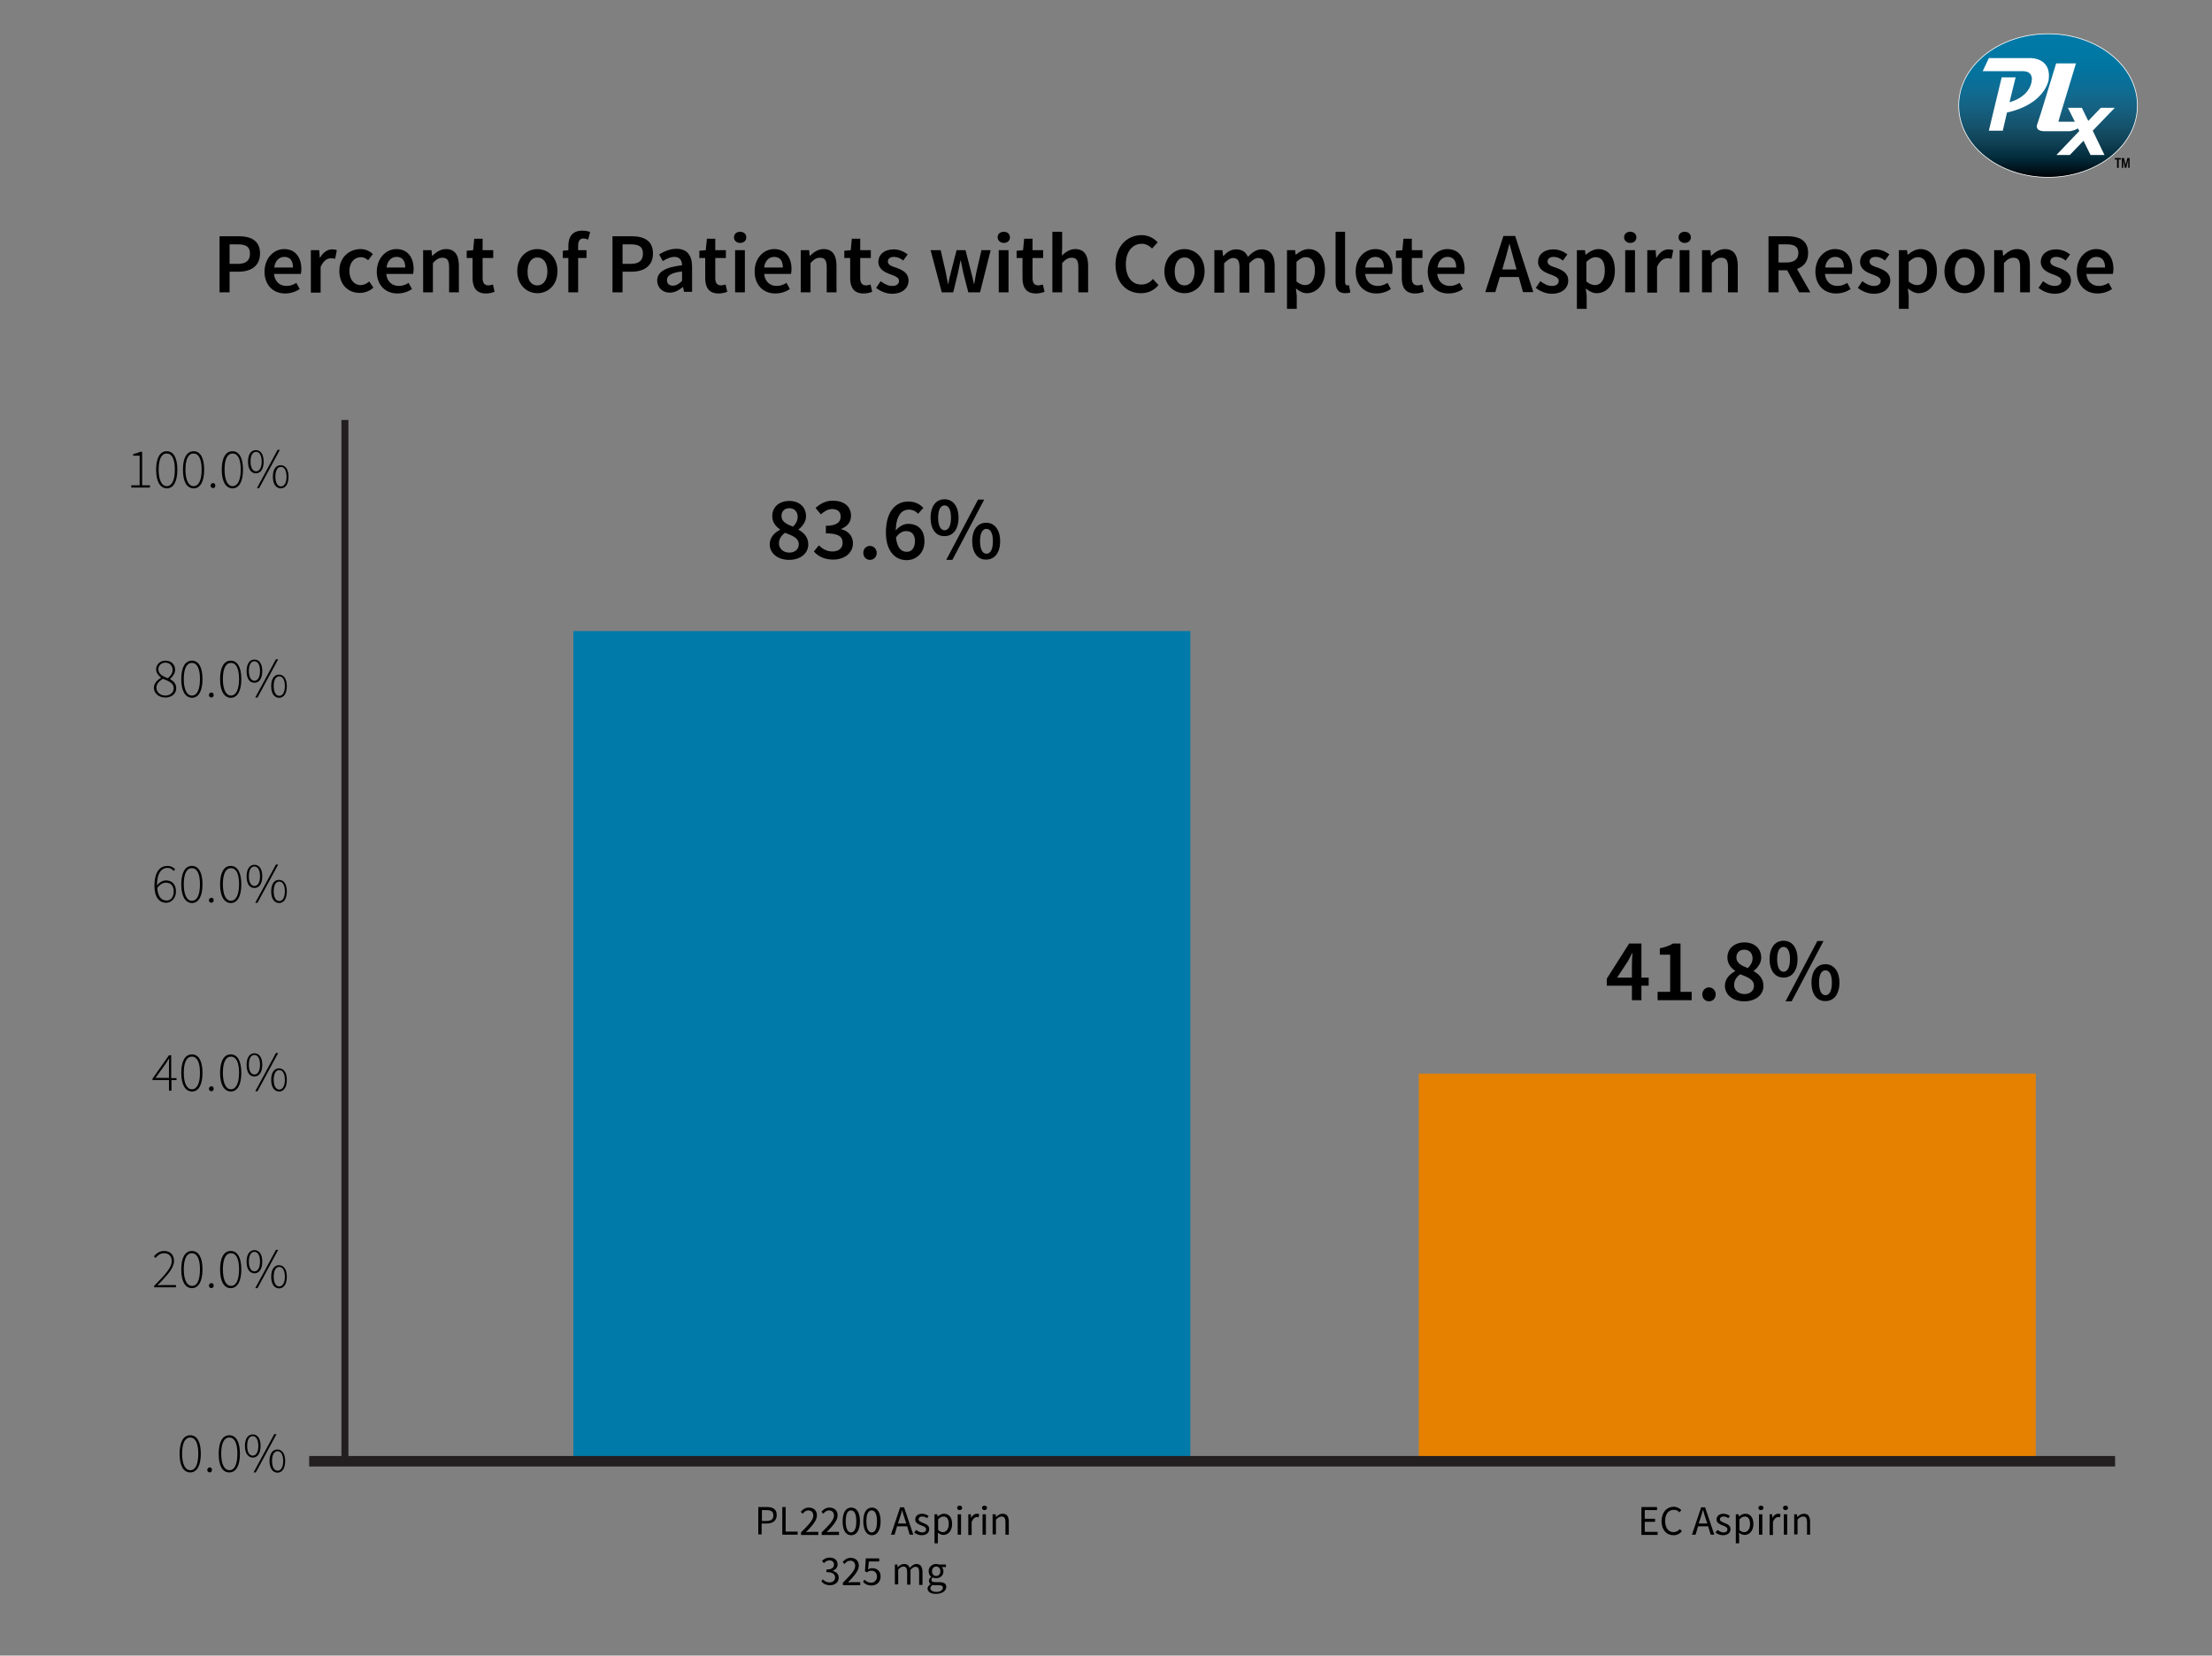 <?xml version="1.0" encoding="utf-8"?>
<!-- Generator: Adobe Illustrator 18.1.1, SVG Export Plug-In . SVG Version: 6.00 Build 0)  -->
<svg version="1.1" id="Layer_1" xmlns="http://www.w3.org/2000/svg" xmlns:xlink="http://www.w3.org/1999/xlink" x="0px" y="0px"
	 viewBox="0 0 792 592.9" enable-background="new 0 0 792 592.9" xml:space="preserve">
<rect x="0" y="0" width="792" height="592.9" fill="#808080" stroke="none"/>
<rect x="205.3" y="226" fill="#007AA8" width="220.9" height="298.5"/>
<rect x="508" y="384.5" fill="#E68100" width="220.9" height="138"/>
<line fill="none" stroke="#231F20" stroke-width="3.75" stroke-miterlimit="10" x1="110.7" y1="523.3" x2="757.3" y2="523.3"/>
<line fill="none" stroke="#231F20" stroke-width="2.5" stroke-miterlimit="10" x1="123.5" y1="524.8" x2="123.5" y2="150.4"/>
<g>
	
		<linearGradient id="SVGID_1_" gradientUnits="userSpaceOnUse" x1="114.699" y1="630.117" x2="114.699" y2="623.817" gradientTransform="matrix(8.174 0 0 -8.174 -204.32 5162.894)">
		<stop  offset="0" style="stop-color:#007AA8"/>
		<stop  offset="0.136" style="stop-color:#0078A5"/>
		<stop  offset="0.263" style="stop-color:#03739E"/>
		<stop  offset="0.387" style="stop-color:#0F6C93"/>
		<stop  offset="0.509" style="stop-color:#156182"/>
		<stop  offset="0.63" style="stop-color:#15536D"/>
		<stop  offset="0.75" style="stop-color:#104155"/>
		<stop  offset="0.869" style="stop-color:#012938"/>
		<stop  offset="0.984" style="stop-color:#00040A"/>
		<stop  offset="1" style="stop-color:#000000"/>
	</linearGradient>
	<ellipse fill="url(#SVGID_1_)" stroke="#FFFFFF" stroke-width="0.25" cx="733.3" cy="37.8" rx="32" ry="25.7"/>
	<path fill="#FFFFFF" d="M726.4,20.8h-14.3l-2.2,4.7h14.5c3.5,0,3.1,3.1,3.1,3.1c-0.6,6.3-8,8-8,8l2.2-8.9h-5l-4.6,19.1h5l1.5-6.5
		c13.6-3,14.9-11.6,14.9-11.6C734.7,20.2,726.4,20.8,726.4,20.8z"/>
	<path fill="#FFFFFF" d="M757.2,38.6h-5l-4.5,4.7l-2.3-4.7h-5l2.5,5l0,0h-5.9l0.8-2.8l0,0l5.5-18.1h-7.1l-5.4,17.6l0,0l-1.3,4
		c0,0-1.4,2.7,2.7,2.7h8.9c0,0,1.5-0.2,2.9-1l0.5,0.9l-8.2,8.6h4.8l4.9-5.1l2.5,5.1h5l-4.2-8.7L757.2,38.6z"/>
	<g>
		<path d="M758,57.1h-0.8v-0.5h2.2v0.5h-0.8v3H758V57.1z"/>
		<path d="M759.7,56.6h0.8l0.6,2.5l0,0l0.6-2.5h0.8v3.5h-0.5v-2.9l0,0l-0.7,2.9h-0.5l-0.6-2.9l0,0v2.9h-0.5V56.6z"/>
	</g>
</g>
<g>
	<path d="M279.3,189.7v-0.1c-1.6-1.1-2.8-2.6-2.8-4.8c0-3.3,2.6-5.4,6.1-5.4c3.6,0,6,2.2,6,5.5c0,2-1.4,3.7-2.7,4.7v0.1
		c1.9,1.1,3.5,2.6,3.5,5.3c0,3.1-2.7,5.5-6.9,5.5c-4,0-6.9-2.3-6.9-5.6C275.6,192.4,277.4,190.7,279.3,189.7z M282.6,197.9
		c1.9,0,3.4-1.1,3.4-3c0-2.2-2.1-3-4.9-4.1c-1.3,0.9-2.2,2.2-2.2,3.8C278.9,196.5,280.5,197.9,282.6,197.9z M285.6,185.1
		c0-1.8-1.1-3.1-3-3.1c-1.6,0-2.8,1-2.8,2.8c0,2,1.8,2.9,4.1,3.8C285,187.6,285.6,186.4,285.6,185.1z"/>
	<path d="M293.2,195.3c1.2,1.2,2.8,2.2,4.8,2.2c2.2,0,3.7-1.1,3.7-3.1c0-2.1-1.3-3.4-6-3.4v-2.7c4,0,5.3-1.4,5.3-3.3
		c0-1.7-1.1-2.7-3-2.7c-1.6,0-2.8,0.8-4.1,1.9l-1.9-2.3c1.7-1.5,3.7-2.6,6.1-2.6c3.9,0,6.6,1.9,6.6,5.4c0,2.3-1.3,3.8-3.5,4.7v0.1
		c2.4,0.6,4.2,2.4,4.2,5c0,3.7-3.2,5.9-7.1,5.9c-3.3,0-5.5-1.3-6.9-2.9L293.2,195.3z"/>
	<path d="M311.5,195.5c1.3,0,2.4,1.1,2.4,2.5s-1,2.5-2.4,2.5s-2.4-1.1-2.4-2.5S310.1,195.5,311.5,195.5z"/>
	<path d="M328.7,184c-0.7-0.9-2-1.5-3.2-1.5c-2.6,0-4.6,1.9-4.8,7.5c1.2-1.5,2.9-2.4,4.4-2.4c3.5,0,5.9,2,5.9,6.3
		c0,4.1-2.9,6.7-6.4,6.7c-4,0-7.4-3.1-7.4-9.9c0-7.9,3.8-11.1,8-11.1c2.5,0,4.2,1,5.4,2.3L328.7,184z M327.6,193.8
		c0-2.4-1.2-3.6-3.2-3.6c-1.1,0-2.5,0.6-3.6,2.3c0.4,3.6,1.8,5.1,3.8,5.1C326.3,197.7,327.6,196.3,327.6,193.8z"/>
	<path d="M333.2,185.4c0-4.2,2-6.6,5-6.6c2.9,0,5,2.4,5,6.6c0,4.2-2,6.6-5,6.6C335.2,192.1,333.2,189.6,333.2,185.4z M340.5,185.4
		c0-3.1-1-4.4-2.3-4.4s-2.3,1.3-2.3,4.4c0,3.1,1,4.5,2.3,4.5S340.5,188.5,340.5,185.4z M338.8,200.5l11.4-21.6h2.2l-11.4,21.6H338.8
		z M348.1,193.8c0-4.2,2-6.6,5-6.6c2.9,0,5,2.4,5,6.6c0,4.2-2,6.6-5,6.6C350.2,200.5,348.1,198.1,348.1,193.8z M355.5,193.8
		c0-3.1-1-4.4-2.3-4.4c-1.3,0-2.3,1.3-2.3,4.4c0,3.1,1,4.5,2.3,4.5C354.5,198.3,355.5,197,355.5,193.8z"/>
</g>
<g>
	<path d="M271.5,539.7h3c2.2,0,3.6,0.7,3.6,2.9c0,2.1-1.5,3-3.6,3h-1.8v3.9h-1.2V539.7z M274.4,544.7c1.7,0,2.5-0.6,2.5-2
		c0-1.4-0.8-1.9-2.5-1.9h-1.6v3.9H274.4z"/>
	<path d="M280.1,539.7h1.2v8.8h4.3v1.1h-5.5V539.7z"/>
	<path d="M286.7,548.9c2.9-2.9,4.5-4.6,4.5-6.1c0-1.1-0.6-1.9-1.8-1.9c-0.8,0-1.5,0.5-2,1.2l-0.7-0.7c0.8-0.9,1.6-1.5,2.9-1.5
		c1.8,0,2.9,1.1,2.9,2.8c0,1.8-1.6,3.6-3.9,6c0.5,0,1.1-0.1,1.6-0.1h2.8v1.1h-6.2V548.9z"/>
	<path d="M294.1,548.9c2.9-2.9,4.5-4.6,4.5-6.1c0-1.1-0.6-1.9-1.8-1.9c-0.8,0-1.5,0.5-2,1.2l-0.7-0.7c0.8-0.9,1.6-1.5,2.9-1.5
		c1.8,0,2.9,1.1,2.9,2.8c0,1.8-1.6,3.6-3.9,6c0.5,0,1.1-0.1,1.6-0.1h2.8v1.1h-6.2V548.9z"/>
	<path d="M301.7,544.8c0-3.2,1.2-4.9,3.1-4.9c1.9,0,3.1,1.7,3.1,4.9s-1.2,5-3.1,5C302.8,549.8,301.7,548,301.7,544.8z M306.6,544.8
		c0-2.8-0.8-3.9-1.9-3.9c-1.1,0-1.9,1.1-1.9,3.9s0.8,4,1.9,4C305.8,548.8,306.6,547.6,306.6,544.8z"/>
	<path d="M309.1,544.8c0-3.2,1.2-4.9,3.1-4.9c1.9,0,3.1,1.7,3.1,4.9s-1.2,5-3.1,5C310.3,549.8,309.1,548,309.1,544.8z M314,544.8
		c0-2.8-0.8-3.9-1.9-3.9c-1.1,0-1.9,1.1-1.9,3.9s0.8,4,1.9,4C313.3,548.8,314,547.6,314,544.8z"/>
	<path d="M324.8,546.6h-3.6l-0.9,3H319l3.3-9.8h1.4l3.3,9.8h-1.3L324.8,546.6z M324.5,545.6l-0.5-1.5c-0.4-1.1-0.7-2.2-1-3.3H323
		c-0.3,1.1-0.6,2.2-1,3.3l-0.5,1.5H324.5z"/>
	<path d="M328.1,547.9c0.6,0.5,1.3,0.9,2.1,0.9c1,0,1.4-0.5,1.4-1.1c0-0.8-0.9-1.1-1.7-1.4c-1-0.4-2.2-0.9-2.2-2.1
		c0-1.2,0.9-2.1,2.5-2.1c0.9,0,1.7,0.4,2.3,0.8l-0.6,0.8c-0.5-0.4-1-0.6-1.7-0.6c-0.9,0-1.3,0.5-1.3,1c0,0.7,0.8,0.9,1.6,1.3
		c1,0.4,2.2,0.8,2.2,2.2c0,1.2-0.9,2.2-2.7,2.2c-1,0-2-0.4-2.7-1L328.1,547.9z"/>
	<path d="M335.8,550.2v2.5h-1.2v-10.4h1l0.1,0.8h0c0.7-0.6,1.5-1,2.3-1c1.9,0,2.9,1.5,2.9,3.7c0,2.5-1.5,3.9-3.1,3.9
		c-0.7,0-1.3-0.3-2-0.8L335.8,550.2z M337.6,548.7c1.2,0,2.1-1.1,2.1-2.9c0-1.6-0.5-2.7-1.9-2.7c-0.6,0-1.2,0.3-1.9,1v3.8
		C336.5,548.5,337.1,548.7,337.6,548.7z"/>
	<path d="M342.7,540c0-0.5,0.4-0.8,0.9-0.8s0.9,0.3,0.9,0.8c0,0.5-0.4,0.8-0.9,0.8S342.7,540.5,342.7,540z M342.9,542.3h1.2v7.3
		h-1.2V542.3z"/>
	<path d="M346.6,542.3h1l0.1,1.3h0c0.5-0.9,1.2-1.5,2.1-1.5c0.3,0,0.5,0,0.8,0.2l-0.2,1.1c-0.2-0.1-0.4-0.1-0.7-0.1
		c-0.6,0-1.3,0.5-1.8,1.7v4.7h-1.2V542.3z"/>
	<path d="M351.6,540c0-0.5,0.4-0.8,0.9-0.8s0.9,0.3,0.9,0.8c0,0.5-0.4,0.8-0.9,0.8S351.6,540.5,351.6,540z M351.8,542.3h1.2v7.3
		h-1.2V542.3z"/>
	<path d="M355.5,542.3h1l0.1,1h0c0.7-0.7,1.4-1.2,2.4-1.2c1.5,0,2.2,1,2.2,2.9v4.6h-1.2v-4.5c0-1.4-0.4-2-1.4-2
		c-0.7,0-1.3,0.4-2,1.1v5.3h-1.2V542.3z"/>
	<path d="M294.6,565.6c0.6,0.6,1.3,1.1,2.4,1.1c1.2,0,2-0.7,2-1.8c0-1.1-0.8-1.9-3.1-1.9v-0.9c2,0,2.7-0.8,2.7-1.8
		c0-0.9-0.6-1.5-1.6-1.5c-0.8,0-1.5,0.4-2,1l-0.7-0.8c0.7-0.7,1.6-1.2,2.7-1.2c1.7,0,2.9,0.9,2.9,2.4c0,1.2-0.7,1.9-1.7,2.3v0.1
		c1.2,0.3,2.1,1.1,2.1,2.4c0,1.7-1.4,2.7-3.1,2.7c-1.5,0-2.5-0.6-3.1-1.4L294.6,565.6z"/>
	<path d="M301.7,566.9c2.9-2.9,4.5-4.6,4.5-6.1c0-1.1-0.6-1.9-1.8-1.9c-0.8,0-1.5,0.5-2,1.2l-0.7-0.7c0.8-0.9,1.6-1.5,2.9-1.5
		c1.8,0,2.9,1.1,2.9,2.8c0,1.8-1.6,3.6-3.9,6c0.5,0,1.1-0.1,1.6-0.1h2.8v1.1h-6.2V566.9z"/>
	<path d="M309.5,565.7c0.6,0.6,1.3,1.1,2.4,1.1c1.2,0,2.1-0.9,2.1-2.2c0-1.3-0.8-2.1-2-2.1c-0.7,0-1.1,0.2-1.6,0.6l-0.7-0.4l0.3-4.6
		h4.8v1.1h-3.7l-0.3,2.8c0.5-0.2,0.9-0.4,1.5-0.4c1.6,0,3,0.9,3,3s-1.6,3.2-3.2,3.2c-1.5,0-2.5-0.6-3.1-1.3L309.5,565.7z"/>
	<path d="M320.3,560.3h1l0.1,1h0c0.6-0.7,1.4-1.2,2.3-1.2c1.1,0,1.7,0.5,2,1.4c0.8-0.8,1.5-1.4,2.4-1.4c1.5,0,2.2,1,2.2,2.9v4.6
		h-1.2v-4.5c0-1.4-0.4-2-1.3-2c-0.6,0-1.2,0.4-1.8,1.1v5.3h-1.2v-4.5c0-1.4-0.4-2-1.4-2c-0.5,0-1.2,0.4-1.8,1.1v5.3h-1.2V560.3z"/>
	<path d="M333.2,567.3L333.2,567.3c-0.4-0.3-0.6-0.7-0.6-1.2c0-0.6,0.4-1.1,0.8-1.3v-0.1c-0.5-0.4-0.9-1.1-0.9-2
		c0-1.6,1.3-2.6,2.7-2.6c0.4,0,0.8,0.1,1,0.2h2.5v0.9h-1.5c0.3,0.3,0.6,0.9,0.6,1.5c0,1.6-1.2,2.5-2.7,2.5c-0.4,0-0.8-0.1-1.1-0.3
		c-0.3,0.2-0.5,0.5-0.5,0.9c0,0.5,0.3,0.8,1.3,0.8h1.4c1.7,0,2.6,0.5,2.6,1.7c0,1.4-1.4,2.5-3.7,2.5c-1.8,0-3-0.7-3-2
		C332.1,568.4,332.5,567.8,333.2,567.3z M335.3,570.1c1.4,0,2.3-0.7,2.3-1.5c0-0.7-0.5-0.9-1.5-0.9h-1.3c-0.3,0-0.6,0-0.9-0.1
		c-0.5,0.4-0.8,0.8-0.8,1.2C333.2,569.6,334,570.1,335.3,570.1z M336.7,562.7c0-1.1-0.7-1.7-1.5-1.7s-1.5,0.6-1.5,1.7
		c0,1.1,0.7,1.7,1.5,1.7S336.7,563.8,336.7,562.7z"/>
</g>
<g>
	<path d="M587.6,539.7h5.7v1.1h-4.4v3.1h3.7v1.1h-3.7v3.6h4.6v1.1h-5.8V539.7z"/>
	<path d="M599.3,539.6c1.2,0,2.1,0.6,2.7,1.2l-0.7,0.8c-0.5-0.6-1.1-0.9-2-0.9c-1.9,0-3.1,1.5-3.1,4c0,2.5,1.2,4,3,4
		c0.9,0,1.6-0.4,2.3-1.1l0.7,0.8c-0.8,0.9-1.7,1.4-3,1.4c-2.5,0-4.3-1.9-4.3-5.1C595,541.5,596.8,539.6,599.3,539.6z"/>
	<path d="M611.6,546.6H608l-0.9,3h-1.3l3.3-9.8h1.4l3.3,9.8h-1.3L611.6,546.6z M611.3,545.6l-0.5-1.5c-0.4-1.1-0.7-2.2-1-3.3h-0.1
		c-0.3,1.1-0.6,2.2-1,3.3l-0.5,1.5H611.3z"/>
	<path d="M615,547.9c0.6,0.5,1.3,0.9,2.1,0.9c1,0,1.4-0.5,1.4-1.1c0-0.8-0.9-1.1-1.7-1.4c-1-0.4-2.2-0.9-2.2-2.1
		c0-1.2,0.9-2.1,2.5-2.1c0.9,0,1.7,0.4,2.3,0.8l-0.6,0.8c-0.5-0.4-1-0.6-1.7-0.6c-0.9,0-1.3,0.5-1.3,1c0,0.7,0.8,0.9,1.6,1.3
		c1,0.4,2.2,0.8,2.2,2.2c0,1.2-0.9,2.2-2.7,2.2c-1,0-2-0.4-2.7-1L615,547.9z"/>
	<path d="M622.7,550.2v2.5h-1.2v-10.4h1l0.1,0.8h0c0.7-0.6,1.5-1,2.3-1c1.9,0,2.9,1.5,2.9,3.7c0,2.5-1.5,3.9-3.2,3.9
		c-0.7,0-1.3-0.3-2-0.8L622.7,550.2z M624.5,548.7c1.2,0,2.1-1.1,2.1-2.9c0-1.6-0.5-2.7-1.9-2.7c-0.6,0-1.2,0.3-1.9,1v3.8
		C623.3,548.5,624,548.7,624.5,548.7z"/>
	<path d="M629.6,540c0-0.5,0.4-0.8,0.9-0.8c0.5,0,0.9,0.3,0.9,0.8c0,0.5-0.4,0.8-0.9,0.8C629.9,540.8,629.6,540.5,629.6,540z
		 M629.8,542.3h1.2v7.3h-1.2V542.3z"/>
	<path d="M633.5,542.3h1l0.1,1.3h0c0.5-0.9,1.2-1.5,2.1-1.5c0.3,0,0.5,0,0.8,0.2l-0.2,1.1c-0.2-0.1-0.4-0.1-0.7-0.1
		c-0.6,0-1.3,0.5-1.8,1.7v4.7h-1.2V542.3z"/>
	<path d="M638.4,540c0-0.5,0.4-0.8,0.9-0.8c0.5,0,0.9,0.3,0.9,0.8c0,0.5-0.4,0.8-0.9,0.8C638.8,540.8,638.4,540.5,638.4,540z
		 M638.7,542.3h1.2v7.3h-1.2V542.3z"/>
	<path d="M642.4,542.3h1l0.1,1h0c0.7-0.7,1.4-1.2,2.4-1.2c1.5,0,2.2,1,2.2,2.9v4.6H647v-4.5c0-1.4-0.4-2-1.4-2c-0.8,0-1.3,0.4-2,1.1
		v5.3h-1.2V542.3z"/>
</g>
<g>
	<path d="M47,173.8h3v-10.6h-2.3v-0.6c1-0.2,1.9-0.5,2.5-0.8h0.7v12h2.8v0.8H47V173.8z"/>
	<path d="M55.9,168.2c0-4.2,1.4-6.6,3.8-6.6c2.4,0,3.8,2.3,3.8,6.6c0,4.3-1.4,6.7-3.8,6.7C57.3,174.8,55.9,172.4,55.9,168.2z
		 M62.6,168.2c0-3.9-1.1-5.8-2.9-5.8c-1.8,0-2.9,1.9-2.9,5.8s1.2,5.9,2.9,5.9C61.5,174.1,62.6,172.1,62.6,168.2z"/>
	<path d="M65.5,168.2c0-4.2,1.4-6.6,3.8-6.6c2.4,0,3.8,2.3,3.8,6.6c0,4.3-1.4,6.7-3.8,6.7C66.8,174.8,65.5,172.4,65.5,168.2z
		 M72.2,168.2c0-3.9-1.1-5.8-2.9-5.8c-1.8,0-2.9,1.9-2.9,5.8s1.2,5.9,2.9,5.9C71.1,174.1,72.2,172.1,72.2,168.2z"/>
	<path d="M76.3,173c0.4,0,0.8,0.3,0.8,0.9c0,0.6-0.4,0.9-0.8,0.9c-0.4,0-0.9-0.3-0.9-0.9C75.4,173.4,75.8,173,76.3,173z"/>
	<path d="M79.4,168.2c0-4.2,1.4-6.6,3.8-6.6c2.4,0,3.8,2.3,3.8,6.6c0,4.3-1.4,6.7-3.8,6.7C80.8,174.8,79.4,172.4,79.4,168.2z
		 M86.2,168.2c0-3.9-1.1-5.8-2.9-5.8c-1.8,0-2.9,1.9-2.9,5.8s1.2,5.9,2.9,5.9C85,174.1,86.2,172.1,86.2,168.2z"/>
	<path d="M88.8,165.3c0-2.6,1.1-4.1,2.8-4.1c1.7,0,2.8,1.5,2.8,4.1c0,2.7-1.1,4.2-2.8,4.2C89.9,169.5,88.8,168,88.8,165.3z
		 M93.7,165.3c0-2.2-0.8-3.5-2-3.5s-2,1.2-2,3.5c0,2.2,0.8,3.5,2,3.5S93.7,167.5,93.7,165.3z M92,174.8l7.4-13.7h0.8l-7.4,13.7H92z
		 M97.7,170.7c0-2.6,1.1-4.1,2.8-4.1c1.7,0,2.8,1.5,2.8,4.1c0,2.7-1.1,4.2-2.8,4.2C98.8,174.8,97.7,173.4,97.7,170.7z M102.6,170.7
		c0-2.2-0.8-3.5-2-3.5c-1.2,0-2,1.2-2,3.5c0,2.2,0.8,3.5,2,3.5C101.8,174.2,102.6,172.9,102.6,170.7z"/>
</g>
<g>
	<path d="M57.7,242.7L57.7,242.7c-0.9-0.7-1.8-1.7-1.8-3c0-1.8,1.5-3.1,3.3-3.1c2.2,0,3.5,1.4,3.5,3.3c0,1.4-1.1,2.6-1.8,3.2v0.1
		c1.1,0.7,2.2,1.5,2.2,3.3c0,1.9-1.6,3.3-3.9,3.3c-2.3,0-4.1-1.5-4.1-3.5C55.1,244.6,56.5,243.4,57.7,242.7z M59.2,249.1
		c1.8,0,3-1.2,3-2.6c0-2-1.9-2.6-3.9-3.4c-1.3,0.8-2.3,1.8-2.3,3.2C56,247.9,57.4,249.1,59.2,249.1z M61.8,239.9
		c0-1.4-1-2.6-2.6-2.6c-1.4,0-2.5,1-2.5,2.4c0,1.8,1.7,2.5,3.4,3.2C61.2,242,61.8,241,61.8,239.9z"/>
	<path d="M64.9,243.2c0-4.2,1.4-6.6,3.8-6.6c2.4,0,3.8,2.3,3.8,6.6c0,4.3-1.4,6.7-3.8,6.7C66.3,249.8,64.9,247.4,64.9,243.2z
		 M71.6,243.2c0-3.9-1.1-5.8-2.9-5.8c-1.8,0-2.9,1.9-2.9,5.8s1.2,5.9,2.9,5.9C70.5,249.1,71.6,247.1,71.6,243.2z"/>
	<path d="M75.7,248c0.4,0,0.8,0.3,0.8,0.9c0,0.6-0.4,0.9-0.8,0.9c-0.4,0-0.9-0.3-0.9-0.9C74.8,248.4,75.3,248,75.7,248z"/>
	<path d="M78.8,243.2c0-4.2,1.4-6.6,3.8-6.6c2.4,0,3.8,2.3,3.8,6.6c0,4.3-1.4,6.7-3.8,6.7C80.2,249.8,78.8,247.4,78.8,243.2z
		 M85.6,243.2c0-3.9-1.1-5.8-2.9-5.8c-1.8,0-2.9,1.9-2.9,5.8s1.2,5.9,2.9,5.9C84.4,249.1,85.6,247.1,85.6,243.2z"/>
	<path d="M88.3,240.3c0-2.6,1.1-4.1,2.8-4.1c1.7,0,2.8,1.5,2.8,4.1c0,2.7-1.1,4.2-2.8,4.2C89.3,244.5,88.3,243,88.3,240.3z
		 M93.1,240.3c0-2.2-0.8-3.5-2-3.5s-2,1.2-2,3.5c0,2.2,0.8,3.5,2,3.5S93.1,242.5,93.1,240.3z M91.4,249.8l7.4-13.7h0.8l-7.4,13.7
		H91.4z M97.1,245.7c0-2.6,1.1-4.1,2.8-4.1c1.7,0,2.8,1.5,2.8,4.1c0,2.7-1.1,4.2-2.8,4.2C98.2,249.8,97.1,248.4,97.1,245.7z
		 M102,245.7c0-2.2-0.8-3.5-2-3.5c-1.2,0-2,1.2-2,3.5c0,2.2,0.8,3.5,2,3.5C101.2,249.2,102,247.9,102,245.7z"/>
</g>
<g>
	<path d="M62.2,311.9c-0.6-0.7-1.3-1.1-2.2-1.1c-2,0-3.8,1.6-3.8,6.3c0.9-1.1,2-1.8,3.2-1.8c2.2,0,3.6,1.4,3.6,4c0,2.3-1.6,4-3.5,4
		c-2.6,0-4.2-2.2-4.2-6c0-5.4,2.2-7.2,4.7-7.2c1.2,0,2,0.5,2.7,1.2L62.2,311.9z M62.2,319.3c0-1.8-0.8-3.2-2.8-3.2
		c-0.9,0-2.1,0.5-3.1,1.9c0.2,2.7,1.2,4.5,3.3,4.5C61.1,322.6,62.2,321.2,62.2,319.3z"/>
	<path d="M64.9,316.7c0-4.2,1.4-6.6,3.8-6.6c2.4,0,3.8,2.3,3.8,6.6c0,4.3-1.4,6.7-3.8,6.7C66.3,323.3,64.9,320.9,64.9,316.7z
		 M71.6,316.7c0-3.9-1.1-5.8-2.9-5.8c-1.8,0-2.9,1.9-2.9,5.8s1.2,5.9,2.9,5.9C70.5,322.6,71.6,320.6,71.6,316.7z"/>
	<path d="M75.7,321.5c0.4,0,0.8,0.3,0.8,0.9c0,0.6-0.4,0.9-0.8,0.9c-0.4,0-0.9-0.3-0.9-0.9C74.8,321.9,75.3,321.5,75.7,321.5z"/>
	<path d="M78.8,316.7c0-4.2,1.4-6.6,3.8-6.6c2.4,0,3.8,2.3,3.8,6.6c0,4.3-1.4,6.7-3.8,6.7C80.2,323.3,78.8,320.9,78.8,316.7z
		 M85.6,316.7c0-3.9-1.1-5.8-2.9-5.8c-1.8,0-2.9,1.9-2.9,5.8s1.2,5.9,2.9,5.9C84.4,322.6,85.6,320.6,85.6,316.7z"/>
	<path d="M88.3,313.8c0-2.6,1.1-4.1,2.8-4.1c1.7,0,2.8,1.5,2.8,4.1c0,2.7-1.1,4.2-2.8,4.2C89.3,318,88.3,316.5,88.3,313.8z
		 M93.1,313.8c0-2.2-0.8-3.5-2-3.5s-2,1.2-2,3.5c0,2.2,0.8,3.5,2,3.5S93.1,316,93.1,313.8z M91.4,323.3l7.4-13.7h0.8l-7.4,13.7H91.4
		z M97.1,319.2c0-2.6,1.1-4.1,2.8-4.1c1.7,0,2.8,1.5,2.8,4.1c0,2.7-1.1,4.2-2.8,4.2C98.2,323.3,97.1,321.9,97.1,319.2z M102,319.2
		c0-2.2-0.8-3.5-2-3.5c-1.2,0-2,1.2-2,3.5c0,2.2,0.8,3.5,2,3.5C101.2,322.7,102,321.4,102,319.2z"/>
</g>
<g>
	<path d="M63.3,386.8h-1.9v3.8h-0.9v-3.8h-5.9v-0.5l5.9-8.4h0.8v8.2h1.9V386.8z M60.5,386v-4.7c0-0.6,0-1.6,0.1-2.2h-0.1
		c-0.3,0.5-0.7,1-1,1.6l-3.8,5.3H60.5z"/>
	<path d="M64.9,384.2c0-4.2,1.4-6.6,3.8-6.6c2.4,0,3.8,2.3,3.8,6.6c0,4.3-1.4,6.7-3.8,6.7C66.3,390.8,64.9,388.4,64.9,384.2z
		 M71.6,384.2c0-3.9-1.1-5.8-2.9-5.8c-1.8,0-2.9,1.9-2.9,5.8c0,3.9,1.2,5.9,2.9,5.9C70.5,390.1,71.6,388.1,71.6,384.2z"/>
	<path d="M75.7,389c0.4,0,0.8,0.3,0.8,0.9c0,0.6-0.4,0.9-0.8,0.9c-0.4,0-0.9-0.3-0.9-0.9C74.8,389.4,75.3,389,75.7,389z"/>
	<path d="M78.8,384.2c0-4.2,1.4-6.6,3.8-6.6c2.4,0,3.8,2.3,3.8,6.6c0,4.3-1.4,6.7-3.8,6.7C80.2,390.8,78.8,388.4,78.8,384.2z
		 M85.6,384.2c0-3.9-1.1-5.8-2.9-5.8c-1.8,0-2.9,1.9-2.9,5.8c0,3.9,1.2,5.9,2.9,5.9C84.4,390.1,85.6,388.1,85.6,384.2z"/>
	<path d="M88.3,381.3c0-2.6,1.1-4.1,2.8-4.1c1.7,0,2.8,1.5,2.8,4.1c0,2.7-1.1,4.2-2.8,4.2C89.3,385.5,88.3,384,88.3,381.3z
		 M93.1,381.3c0-2.2-0.8-3.5-2-3.5s-2,1.2-2,3.5s0.8,3.5,2,3.5S93.1,383.5,93.1,381.3z M91.4,390.8l7.4-13.7h0.8l-7.4,13.7H91.4z
		 M97.1,386.7c0-2.6,1.1-4.1,2.8-4.1c1.7,0,2.8,1.5,2.8,4.1c0,2.7-1.1,4.2-2.8,4.2C98.2,390.8,97.1,389.4,97.1,386.7z M102,386.7
		c0-2.2-0.8-3.5-2-3.5c-1.2,0-2,1.2-2,3.5c0,2.2,0.8,3.5,2,3.5C101.2,390.2,102,388.9,102,386.7z"/>
</g>
<g>
	<path d="M55.2,460.5c4.2-4.3,6.3-6.6,6.3-8.9c0-1.6-0.9-2.8-2.8-2.8c-1.2,0-2.2,0.7-3,1.7l-0.6-0.6c1-1.1,2.1-1.9,3.6-1.9
		c2.3,0,3.6,1.4,3.6,3.6c0,2.5-2.3,5-5.9,8.7c0.7,0,1.4-0.1,2.1-0.1H63v0.8h-7.8V460.5z"/>
	<path d="M64.9,454.6c0-4.2,1.4-6.6,3.8-6.6c2.4,0,3.8,2.3,3.8,6.6c0,4.3-1.4,6.7-3.8,6.7C66.3,461.3,64.9,458.9,64.9,454.6z
		 M71.6,454.6c0-3.9-1.1-5.8-2.9-5.8c-1.8,0-2.9,1.9-2.9,5.8c0,3.9,1.2,5.9,2.9,5.9C70.5,460.6,71.6,458.6,71.6,454.6z"/>
	<path d="M75.7,459.5c0.4,0,0.8,0.3,0.8,0.9c0,0.6-0.4,0.9-0.8,0.9c-0.4,0-0.9-0.3-0.9-0.9C74.8,459.9,75.3,459.5,75.7,459.5z"/>
	<path d="M78.8,454.6c0-4.2,1.4-6.6,3.8-6.6c2.4,0,3.8,2.3,3.8,6.6c0,4.3-1.4,6.7-3.8,6.7C80.2,461.3,78.8,458.9,78.8,454.6z
		 M85.6,454.6c0-3.9-1.1-5.8-2.9-5.8c-1.8,0-2.9,1.9-2.9,5.8c0,3.9,1.2,5.9,2.9,5.9C84.4,460.6,85.6,458.6,85.6,454.6z"/>
	<path d="M88.3,451.8c0-2.6,1.1-4.1,2.8-4.1c1.7,0,2.8,1.5,2.8,4.1c0,2.7-1.1,4.2-2.8,4.2C89.3,455.9,88.3,454.5,88.3,451.8z
		 M93.1,451.8c0-2.2-0.8-3.5-2-3.5s-2,1.2-2,3.5c0,2.2,0.8,3.5,2,3.5S93.1,454,93.1,451.8z M91.4,461.3l7.4-13.7h0.8l-7.4,13.7H91.4
		z M97.1,457.2c0-2.6,1.1-4.1,2.8-4.1c1.7,0,2.8,1.5,2.8,4.1c0,2.7-1.1,4.2-2.8,4.2C98.2,461.3,97.1,459.9,97.1,457.2z M102,457.2
		c0-2.2-0.8-3.5-2-3.5c-1.2,0-2,1.2-2,3.5s0.8,3.5,2,3.5C101.2,460.7,102,459.4,102,457.2z"/>
</g>
<g>
	<path d="M64.3,520.6c0-4.2,1.4-6.6,3.8-6.6c2.4,0,3.8,2.3,3.8,6.6c0,4.3-1.4,6.7-3.8,6.7C65.7,527.3,64.3,524.9,64.3,520.6z
		 M71,520.6c0-3.9-1.1-5.8-2.9-5.8c-1.8,0-2.9,1.9-2.9,5.8c0,3.9,1.2,5.9,2.9,5.9C69.9,526.6,71,524.5,71,520.6z"/>
	<path d="M75.1,525.5c0.4,0,0.8,0.3,0.8,0.9c0,0.6-0.4,0.9-0.8,0.9c-0.4,0-0.9-0.3-0.9-0.9C74.3,525.8,74.7,525.5,75.1,525.5z"/>
	<path d="M78.3,520.6c0-4.2,1.4-6.6,3.8-6.6c2.4,0,3.8,2.3,3.8,6.6c0,4.3-1.4,6.7-3.8,6.7C79.6,527.3,78.3,524.9,78.3,520.6z
		 M85,520.6c0-3.9-1.1-5.8-2.9-5.8c-1.8,0-2.9,1.9-2.9,5.8c0,3.9,1.2,5.9,2.9,5.9C83.9,526.6,85,524.5,85,520.6z"/>
	<path d="M87.7,517.8c0-2.6,1.1-4.1,2.8-4.1c1.7,0,2.8,1.5,2.8,4.1c0,2.7-1.1,4.2-2.8,4.2C88.8,521.9,87.7,520.5,87.7,517.8z
		 M92.5,517.8c0-2.2-0.8-3.5-2-3.5s-2,1.2-2,3.5s0.8,3.5,2,3.5S92.5,520,92.5,517.8z M90.8,527.3l7.4-13.7H99l-7.4,13.7H90.8z
		 M96.5,523.2c0-2.6,1.1-4.1,2.8-4.1c1.7,0,2.8,1.5,2.8,4.1c0,2.7-1.1,4.2-2.8,4.2C97.6,527.3,96.5,525.8,96.5,523.2z M101.4,523.2
		c0-2.2-0.8-3.5-2-3.5c-1.2,0-2,1.2-2,3.5c0,2.2,0.8,3.5,2,3.5C100.6,526.7,101.4,525.4,101.4,523.2z"/>
</g>
<g>
	<path d="M590.3,353h-2.6v5.2h-3.4V353h-9v-2.5l8-12.6h4.4v12.2h2.6V353z M584.3,350.1v-4.6c0-1.2,0.1-3,0.2-4.2h-0.1
		c-0.5,1.1-1.1,2.1-1.7,3.2l-3.7,5.6H584.3z"/>
	<path d="M593.5,355.2h4.5v-13.3h-3.7v-2.3c2-0.4,3.4-0.9,4.7-1.7h2.7v17.3h4v3h-12.2V355.2z"/>
	<path d="M611.9,353.6c1.3,0,2.4,1.1,2.4,2.5s-1,2.5-2.4,2.5s-2.4-1.1-2.4-2.5S610.6,353.6,611.9,353.6z"/>
	<path d="M621.3,347.8v-0.1c-1.6-1.1-2.8-2.6-2.8-4.8c0-3.3,2.6-5.4,6.1-5.4c3.6,0,6,2.2,6,5.5c0,2-1.4,3.7-2.7,4.7v0.1
		c1.9,1.1,3.5,2.6,3.5,5.3c0,3.1-2.7,5.5-6.9,5.5c-4,0-6.9-2.3-6.9-5.6C617.6,350.5,619.4,348.8,621.3,347.8z M624.6,356
		c1.9,0,3.4-1.1,3.4-3c0-2.2-2.1-3-4.9-4.1c-1.3,0.9-2.2,2.2-2.2,3.8C620.8,354.6,622.5,356,624.6,356z M627.5,343.2
		c0-1.8-1.1-3.1-3-3.1c-1.6,0-2.8,1-2.8,2.8c0,2,1.8,2.9,4.1,3.8C626.9,345.6,627.5,344.5,627.5,343.2z"/>
	<path d="M633.6,343.5c0-4.2,2-6.6,5-6.6s5,2.4,5,6.6c0,4.2-2,6.6-5,6.6S633.6,347.7,633.6,343.5z M640.9,343.5c0-3.1-1-4.4-2.3-4.4
		s-2.3,1.3-2.3,4.4c0,3.1,1,4.5,2.3,4.5S640.9,346.6,640.9,343.5z M639.3,358.6l11.4-21.6h2.2l-11.4,21.6H639.3z M648.6,351.9
		c0-4.2,2-6.6,5-6.6c2.9,0,5,2.4,5,6.6c0,4.2-2,6.6-5,6.6C650.6,358.6,648.6,356.1,648.6,351.9z M655.9,351.9c0-3.1-1-4.4-2.3-4.4
		s-2.3,1.3-2.3,4.4s1,4.5,2.3,4.5S655.9,355.1,655.9,351.9z"/>
</g>
<g>
	<path d="M78.6,84.6h6.8c4.4,0,7.7,1.5,7.7,6.2c0,4.5-3.3,6.5-7.7,6.5h-3.2v7.4h-3.6V84.6z M85.1,94.5c3,0,4.4-1.2,4.4-3.7
		c0-2.5-1.5-3.3-4.4-3.3h-2.9v7H85.1z"/>
	<path d="M101.7,89.2c4.1,0,6.2,3,6.2,7.2c0,0.7-0.1,1.3-0.2,1.7h-9.6c0.3,2.7,2,4.3,4.5,4.3c1.3,0,2.4-0.4,3.5-1.1l1.2,2.2
		c-1.4,1-3.3,1.6-5.2,1.6c-4.2,0-7.4-2.9-7.4-7.9C94.8,92.2,98.2,89.2,101.7,89.2z M104.9,95.8c0-2.4-1-3.8-3.1-3.8
		c-1.8,0-3.3,1.3-3.6,3.8H104.9z"/>
	<path d="M111.4,89.6h2.9l0.2,2.7h0.1c1.1-2,2.7-3,4.3-3c0.8,0,1.3,0.1,1.7,0.3l-0.6,3.1c-0.5-0.2-0.9-0.2-1.6-0.2
		c-1.2,0-2.6,0.8-3.6,3.1v9.2h-3.5V89.6z"/>
	<path d="M129.1,89.2c1.9,0,3.4,0.8,4.4,1.8l-1.7,2.2c-0.8-0.7-1.6-1.1-2.6-1.1c-2.4,0-4.1,2-4.1,5c0,3,1.7,5,4,5
		c1.2,0,2.3-0.6,3.1-1.3l1.5,2.2c-1.4,1.3-3.2,1.9-4.9,1.9c-4.1,0-7.3-2.9-7.3-7.9C121.5,92.1,125.1,89.2,129.1,89.2z"/>
	<path d="M141.9,89.2c4.1,0,6.2,3,6.2,7.2c0,0.7-0.1,1.3-0.2,1.7h-9.6c0.3,2.7,2,4.3,4.5,4.3c1.3,0,2.4-0.4,3.5-1.1l1.2,2.2
		c-1.4,1-3.3,1.6-5.2,1.6c-4.2,0-7.4-2.9-7.4-7.9C135,92.2,138.4,89.2,141.9,89.2z M145.1,95.8c0-2.4-1-3.8-3.1-3.8
		c-1.8,0-3.3,1.3-3.6,3.8H145.1z"/>
	<path d="M151.6,89.6h2.9l0.2,2h0.1c1.4-1.3,2.9-2.4,4.9-2.4c3.2,0,4.6,2.2,4.6,6v9.5h-3.5v-9c0-2.5-0.7-3.4-2.4-3.4
		c-1.3,0-2.2,0.6-3.4,1.9v10.5h-3.5V89.6z"/>
	<path d="M169.3,92.4h-2.2v-2.6l2.3-0.2l0.4-4.1h3v4.1h3.8v2.8h-3.8v7.2c0,1.8,0.7,2.6,2.1,2.6c0.5,0,1.1-0.2,1.6-0.3l0.6,2.6
		c-0.8,0.3-1.9,0.6-3.1,0.6c-3.5,0-4.8-2.2-4.8-5.5V92.4z"/>
	<path d="M192.4,89.2c3.8,0,7.2,2.9,7.2,7.9c0,5-3.4,7.9-7.2,7.9c-3.7,0-7.2-2.9-7.2-7.9C185.2,92.1,188.6,89.2,192.4,89.2z
		 M192.4,102.2c2.2,0,3.6-2,3.6-5c0-3-1.4-5-3.6-5c-2.2,0-3.5,2-3.5,5C188.8,100.2,190.1,102.2,192.4,102.2z"/>
	<path d="M210.6,85.8c-0.6-0.2-1.1-0.4-1.7-0.4c-1.2,0-1.9,0.8-1.9,2.6v1.6h3v2.8h-3v12.3h-3.5V92.4h-2v-2.6l2-0.2V88
		c0-3.1,1.4-5.4,5-5.4c1.1,0,2.1,0.2,2.8,0.5L210.6,85.8z"/>
	<path d="M219.3,84.6h6.8c4.4,0,7.7,1.5,7.7,6.2c0,4.5-3.3,6.5-7.7,6.5h-3.2v7.4h-3.6V84.6z M225.8,94.5c3,0,4.4-1.2,4.4-3.7
		c0-2.5-1.5-3.3-4.4-3.3h-2.9v7H225.8z"/>
	<path d="M244.2,95c0-1.6-0.7-3-2.7-3c-1.5,0-2.9,0.7-4.2,1.5l-1.3-2.4c1.7-1,3.8-2,6.2-2c3.8,0,5.6,2.3,5.6,6.5v8.9h-2.9l-0.3-1.7
		h-0.1c-1.4,1.1-2.9,2-4.7,2c-2.6,0-4.5-1.8-4.5-4.4C235.4,97.4,238.1,95.7,244.2,95z M240.9,102.3c1.2,0,2.2-0.6,3.3-1.7v-3.4
		c-4.1,0.5-5.4,1.6-5.4,3.1C238.8,101.7,239.7,102.3,240.9,102.3z"/>
	<path d="M252.6,92.4h-2.2v-2.6l2.3-0.2l0.4-4.1h3v4.1h3.8v2.8h-3.8v7.2c0,1.8,0.7,2.6,2.1,2.6c0.5,0,1.1-0.2,1.6-0.3l0.6,2.6
		c-0.8,0.3-1.9,0.6-3.1,0.6c-3.5,0-4.8-2.2-4.8-5.5V92.4z"/>
	<path d="M262.8,85c0-1.2,0.9-2,2.2-2c1.3,0,2.2,0.8,2.2,2c0,1.2-0.9,2-2.2,2C263.7,87,262.8,86.1,262.8,85z M263.2,89.6h3.5v15.1
		h-3.5V89.6z"/>
	<path d="M277.2,89.2c4.1,0,6.2,3,6.2,7.2c0,0.7-0.1,1.3-0.2,1.7h-9.6c0.3,2.7,2,4.3,4.5,4.3c1.3,0,2.4-0.4,3.5-1.1l1.2,2.2
		c-1.4,1-3.3,1.6-5.2,1.6c-4.2,0-7.4-2.9-7.4-7.9C270.2,92.2,273.6,89.2,277.2,89.2z M280.3,95.8c0-2.4-1-3.8-3.1-3.8
		c-1.8,0-3.3,1.3-3.6,3.8H280.3z"/>
	<path d="M286.8,89.6h2.9l0.2,2h0.1c1.4-1.3,2.9-2.4,4.9-2.4c3.2,0,4.6,2.2,4.6,6v9.5h-3.5v-9c0-2.5-0.7-3.4-2.4-3.4
		c-1.3,0-2.2,0.6-3.4,1.9v10.5h-3.5V89.6z"/>
	<path d="M304.5,92.4h-2.2v-2.6l2.3-0.2l0.4-4.1h3v4.1h3.8v2.8h-3.8v7.2c0,1.8,0.7,2.6,2.1,2.6c0.5,0,1.1-0.2,1.6-0.3l0.6,2.6
		c-0.8,0.3-1.9,0.6-3.1,0.6c-3.5,0-4.8-2.2-4.8-5.5V92.4z"/>
	<path d="M315.3,100.7c1.4,1,2.6,1.7,4.2,1.7c1.6,0,2.4-0.8,2.4-1.8c0-1.3-1.6-1.8-3.2-2.4c-2-0.7-4.2-1.9-4.2-4.4
		c0-2.6,2.1-4.5,5.5-4.5c2.1,0,3.8,0.9,5,1.8l-1.6,2.2c-1-0.8-2.1-1.3-3.3-1.3c-1.5,0-2.2,0.7-2.2,1.7c0,1.2,1.5,1.7,3.1,2.2
		c2.1,0.8,4.3,1.8,4.3,4.6c0,2.6-2.1,4.7-5.9,4.7c-2.1,0-4.2-0.9-5.7-2.1L315.3,100.7z"/>
	<path d="M333.2,89.6h3.6l1.8,7.8c0.3,1.4,0.5,2.9,0.8,4.3h0.1c0.3-1.5,0.6-2.9,1-4.3l2-7.8h3.2l2,7.8c0.4,1.4,0.7,2.9,1,4.3h0.1
		c0.3-1.5,0.5-2.9,0.8-4.3l1.8-7.8h3.3l-3.8,15.1h-4.2l-1.8-7c-0.3-1.4-0.6-2.8-0.9-4.4h-0.1c-0.3,1.6-0.6,3-0.9,4.4l-1.7,7h-4.1
		L333.2,89.6z"/>
	<path d="M357.2,85c0-1.2,0.9-2,2.2-2c1.3,0,2.2,0.8,2.2,2c0,1.2-0.9,2-2.2,2C358.2,87,357.2,86.1,357.2,85z M357.6,89.6h3.5v15.1
		h-3.5V89.6z"/>
	<path d="M366.2,92.4h-2.2v-2.6l2.3-0.2l0.4-4.1h3v4.1h3.8v2.8h-3.8v7.2c0,1.8,0.7,2.6,2.1,2.6c0.5,0,1.1-0.2,1.6-0.3l0.6,2.6
		c-0.8,0.3-1.9,0.6-3.1,0.6c-3.5,0-4.8-2.2-4.8-5.5V92.4z"/>
	<path d="M376.8,83h3.5v5.6l-0.1,2.9c1.3-1.2,2.8-2.3,4.8-2.3c3.2,0,4.6,2.2,4.6,6v9.5h-3.5v-9c0-2.5-0.7-3.4-2.4-3.4
		c-1.3,0-2.2,0.6-3.4,1.9v10.5h-3.5V83z"/>
	<path d="M408.8,84.2c2.4,0,4.5,1.2,5.7,2.6l-2,2.2c-1-1-2.2-1.7-3.7-1.7c-3.3,0-5.7,2.8-5.7,7.3c0,4.6,2.2,7.3,5.5,7.3
		c1.8,0,3.1-0.7,4.2-2l2,2.2c-1.6,1.9-3.7,2.9-6.3,2.9c-5.1,0-9.1-3.7-9.1-10.4C399.5,88.1,403.6,84.2,408.8,84.2z"/>
	<path d="M424.1,89.2c3.8,0,7.2,2.9,7.2,7.9c0,5-3.4,7.9-7.2,7.9c-3.8,0-7.2-2.9-7.2-7.9C417,92.1,420.4,89.2,424.1,89.2z
		 M424.1,102.2c2.2,0,3.6-2,3.6-5c0-3-1.4-5-3.6-5c-2.2,0-3.5,2-3.5,5C420.6,100.2,421.9,102.2,424.1,102.2z"/>
	<path d="M434.8,89.6h2.9l0.2,2.1h0.1c1.3-1.4,2.7-2.4,4.6-2.4c2.2,0,3.5,1,4.2,2.7c1.4-1.5,3-2.7,4.9-2.7c3.2,0,4.7,2.2,4.7,6v9.5
		h-3.6v-9c0-2.5-0.7-3.4-2.3-3.4c-1,0-2,0.6-3.2,1.9v10.5h-3.5v-9c0-2.5-0.7-3.4-2.3-3.4c-0.9,0-2,0.6-3.2,1.9v10.5h-3.5V89.6z"/>
	<path d="M464.3,105.9v4.7h-3.5V89.6h2.9l0.2,1.6h0.1c1.3-1.1,2.9-2,4.5-2c3.7,0,5.9,3,5.9,7.7c0,5.2-3.1,8.1-6.5,8.1
		c-1.3,0-2.6-0.6-3.9-1.7L464.3,105.9z M467.3,102.1c2,0,3.5-1.8,3.5-5.2c0-3-1-4.8-3.3-4.8c-1.1,0-2.2,0.6-3.3,1.7v7
		C465.4,101.8,466.4,102.1,467.3,102.1z"/>
	<path d="M478.1,83h3.5v18c0,0.9,0.4,1.2,0.8,1.2c0.2,0,0.3,0,0.6-0.1l0.5,2.6c-0.4,0.2-1,0.3-1.9,0.3c-2.5,0-3.4-1.6-3.4-4.2V83z"
		/>
	<path d="M492.4,89.2c4.1,0,6.2,3,6.2,7.2c0,0.7-0.1,1.3-0.2,1.7h-9.6c0.3,2.7,2,4.3,4.5,4.3c1.3,0,2.4-0.4,3.5-1.1l1.2,2.2
		c-1.4,1-3.3,1.6-5.2,1.6c-4.2,0-7.4-2.9-7.4-7.9C485.4,92.2,488.8,89.2,492.4,89.2z M495.5,95.8c0-2.4-1-3.8-3.1-3.8
		c-1.8,0-3.3,1.3-3.6,3.8H495.5z"/>
	<path d="M502,92.4h-2.2v-2.6l2.3-0.2l0.4-4.1h3v4.1h3.8v2.8h-3.8v7.2c0,1.8,0.7,2.6,2.1,2.6c0.5,0,1.1-0.2,1.6-0.3l0.6,2.6
		c-0.8,0.3-1.9,0.6-3.1,0.6c-3.5,0-4.8-2.2-4.8-5.5V92.4z"/>
	<path d="M518.2,89.2c4.1,0,6.2,3,6.2,7.2c0,0.7-0.1,1.3-0.2,1.7h-9.6c0.3,2.7,2,4.3,4.5,4.3c1.3,0,2.4-0.4,3.5-1.1l1.2,2.2
		c-1.4,1-3.3,1.6-5.2,1.6c-4.2,0-7.4-2.9-7.4-7.9C511.3,92.2,514.7,89.2,518.2,89.2z M521.4,95.8c0-2.4-1-3.8-3.1-3.8
		c-1.8,0-3.3,1.3-3.6,3.8H521.4z"/>
	<path d="M543.8,99.2H537l-1.6,5.4h-3.6l6.5-20.1h4.2l6.5,20.1h-3.7L543.8,99.2z M543,96.5l-0.7-2.5c-0.6-2.1-1.2-4.4-1.8-6.6h-0.1
		c-0.6,2.2-1.1,4.5-1.8,6.6l-0.7,2.5H543z"/>
	<path d="M551.5,100.7c1.4,1,2.6,1.7,4.2,1.7c1.6,0,2.4-0.8,2.4-1.8c0-1.3-1.6-1.8-3.2-2.4c-2-0.7-4.2-1.9-4.2-4.4
		c0-2.6,2.1-4.5,5.5-4.5c2.1,0,3.8,0.9,5,1.8l-1.6,2.2c-1-0.8-2.1-1.3-3.3-1.3c-1.5,0-2.2,0.7-2.2,1.7c0,1.2,1.5,1.7,3.1,2.2
		c2.1,0.8,4.3,1.8,4.3,4.6c0,2.6-2.1,4.7-5.9,4.7c-2.1,0-4.2-0.9-5.7-2.1L551.5,100.7z"/>
	<path d="M568.1,105.9v4.7h-3.5V89.6h2.9l0.2,1.6h0.1c1.3-1.1,2.9-2,4.5-2c3.7,0,5.9,3,5.9,7.7c0,5.2-3.1,8.1-6.5,8.1
		c-1.3,0-2.6-0.6-3.9-1.7L568.1,105.9z M571.1,102.1c2,0,3.5-1.8,3.5-5.2c0-3-1-4.8-3.3-4.8c-1.1,0-2.2,0.6-3.3,1.7v7
		C569.2,101.8,570.2,102.1,571.1,102.1z"/>
	<path d="M581.5,85c0-1.2,0.9-2,2.2-2c1.3,0,2.2,0.8,2.2,2c0,1.2-0.9,2-2.2,2C582.4,87,581.5,86.1,581.5,85z M581.9,89.6h3.5v15.1
		h-3.5V89.6z"/>
	<path d="M589.9,89.6h2.9l0.2,2.7h0.1c1.1-2,2.7-3,4.3-3c0.8,0,1.3,0.1,1.7,0.3l-0.6,3.1c-0.5-0.2-0.9-0.2-1.6-0.2
		c-1.2,0-2.6,0.8-3.6,3.1v9.2h-3.5V89.6z"/>
	<path d="M601,85c0-1.2,0.9-2,2.2-2c1.3,0,2.2,0.8,2.2,2c0,1.2-0.9,2-2.2,2C601.9,87,601,86.1,601,85z M601.4,89.6h3.5v15.1h-3.5
		V89.6z"/>
	<path d="M609.5,89.6h2.9l0.2,2h0.1c1.4-1.3,2.9-2.4,4.9-2.4c3.2,0,4.6,2.2,4.6,6v9.5h-3.5v-9c0-2.5-0.7-3.4-2.4-3.4
		c-1.3,0-2.2,0.6-3.4,1.9v10.5h-3.5V89.6z"/>
	<path d="M644.2,104.7l-4.3-7.9h-3.1v7.9h-3.6V84.6h6.8c4.2,0,7.4,1.5,7.4,6c0,3.1-1.6,4.9-4,5.7l4.8,8.4H644.2z M636.8,94h2.9
		c2.7,0,4.2-1.2,4.2-3.4c0-2.3-1.5-3.1-4.2-3.1h-2.9V94z"/>
	<path d="M657,89.2c4.1,0,6.2,3,6.2,7.2c0,0.7-0.1,1.3-0.2,1.7h-9.6c0.3,2.7,2,4.3,4.5,4.3c1.3,0,2.4-0.4,3.5-1.1l1.2,2.2
		c-1.4,1-3.3,1.6-5.2,1.6c-4.2,0-7.4-2.9-7.4-7.9C650.1,92.2,653.5,89.2,657,89.2z M660.2,95.8c0-2.4-1-3.8-3.1-3.8
		c-1.8,0-3.3,1.3-3.6,3.8H660.2z"/>
	<path d="M666.8,100.7c1.4,1,2.6,1.7,4.2,1.7c1.6,0,2.4-0.8,2.4-1.8c0-1.3-1.6-1.8-3.2-2.4c-2-0.7-4.2-1.9-4.2-4.4
		c0-2.6,2.1-4.5,5.5-4.5c2.1,0,3.8,0.9,5,1.8l-1.6,2.2c-1-0.8-2.1-1.3-3.3-1.3c-1.5,0-2.2,0.7-2.2,1.7c0,1.2,1.5,1.7,3.1,2.2
		c2.1,0.8,4.3,1.8,4.3,4.6c0,2.6-2.1,4.7-5.9,4.7c-2.1,0-4.2-0.9-5.7-2.1L666.8,100.7z"/>
	<path d="M683.4,105.9v4.7h-3.5V89.6h2.9l0.2,1.6h0.1c1.3-1.1,2.9-2,4.5-2c3.7,0,5.9,3,5.9,7.7c0,5.2-3.1,8.1-6.5,8.1
		c-1.3,0-2.6-0.6-3.9-1.7L683.4,105.9z M686.5,102.1c2,0,3.5-1.8,3.5-5.2c0-3-1-4.8-3.3-4.8c-1.1,0-2.2,0.6-3.3,1.7v7
		C684.5,101.8,685.6,102.1,686.5,102.1z"/>
	<path d="M703.4,89.2c3.8,0,7.2,2.9,7.2,7.9c0,5-3.4,7.9-7.2,7.9c-3.7,0-7.2-2.9-7.2-7.9C696.3,92.1,699.7,89.2,703.4,89.2z
		 M703.4,102.2c2.2,0,3.6-2,3.6-5c0-3-1.4-5-3.6-5c-2.2,0-3.5,2-3.5,5C699.9,100.2,701.2,102.2,703.4,102.2z"/>
	<path d="M714.1,89.6h2.9l0.2,2h0.1c1.4-1.3,2.9-2.4,4.9-2.4c3.2,0,4.6,2.2,4.6,6v9.5h-3.5v-9c0-2.5-0.7-3.4-2.4-3.4
		c-1.3,0-2.2,0.6-3.4,1.9v10.5h-3.5V89.6z"/>
	<path d="M731.5,100.7c1.4,1,2.6,1.7,4.2,1.7c1.6,0,2.4-0.8,2.4-1.8c0-1.3-1.6-1.8-3.2-2.4c-2-0.7-4.2-1.9-4.2-4.4
		c0-2.6,2.1-4.5,5.5-4.5c2.1,0,3.8,0.9,5,1.8l-1.6,2.2c-1-0.8-2.1-1.3-3.3-1.3c-1.5,0-2.2,0.7-2.2,1.7c0,1.2,1.5,1.7,3.1,2.2
		c2.1,0.8,4.3,1.8,4.3,4.6c0,2.6-2.1,4.7-5.9,4.7c-2.1,0-4.2-0.9-5.7-2.1L731.5,100.7z"/>
	<path d="M750.5,89.2c4.1,0,6.2,3,6.2,7.2c0,0.7-0.1,1.3-0.2,1.7H747c0.3,2.7,2,4.3,4.5,4.3c1.3,0,2.4-0.4,3.5-1.1l1.2,2.2
		c-1.4,1-3.3,1.6-5.2,1.6c-4.2,0-7.4-2.9-7.4-7.9C743.6,92.2,747,89.2,750.5,89.2z M753.7,95.8c0-2.4-1-3.8-3.1-3.8
		c-1.8,0-3.3,1.3-3.6,3.8H753.7z"/>
</g>
</svg>
